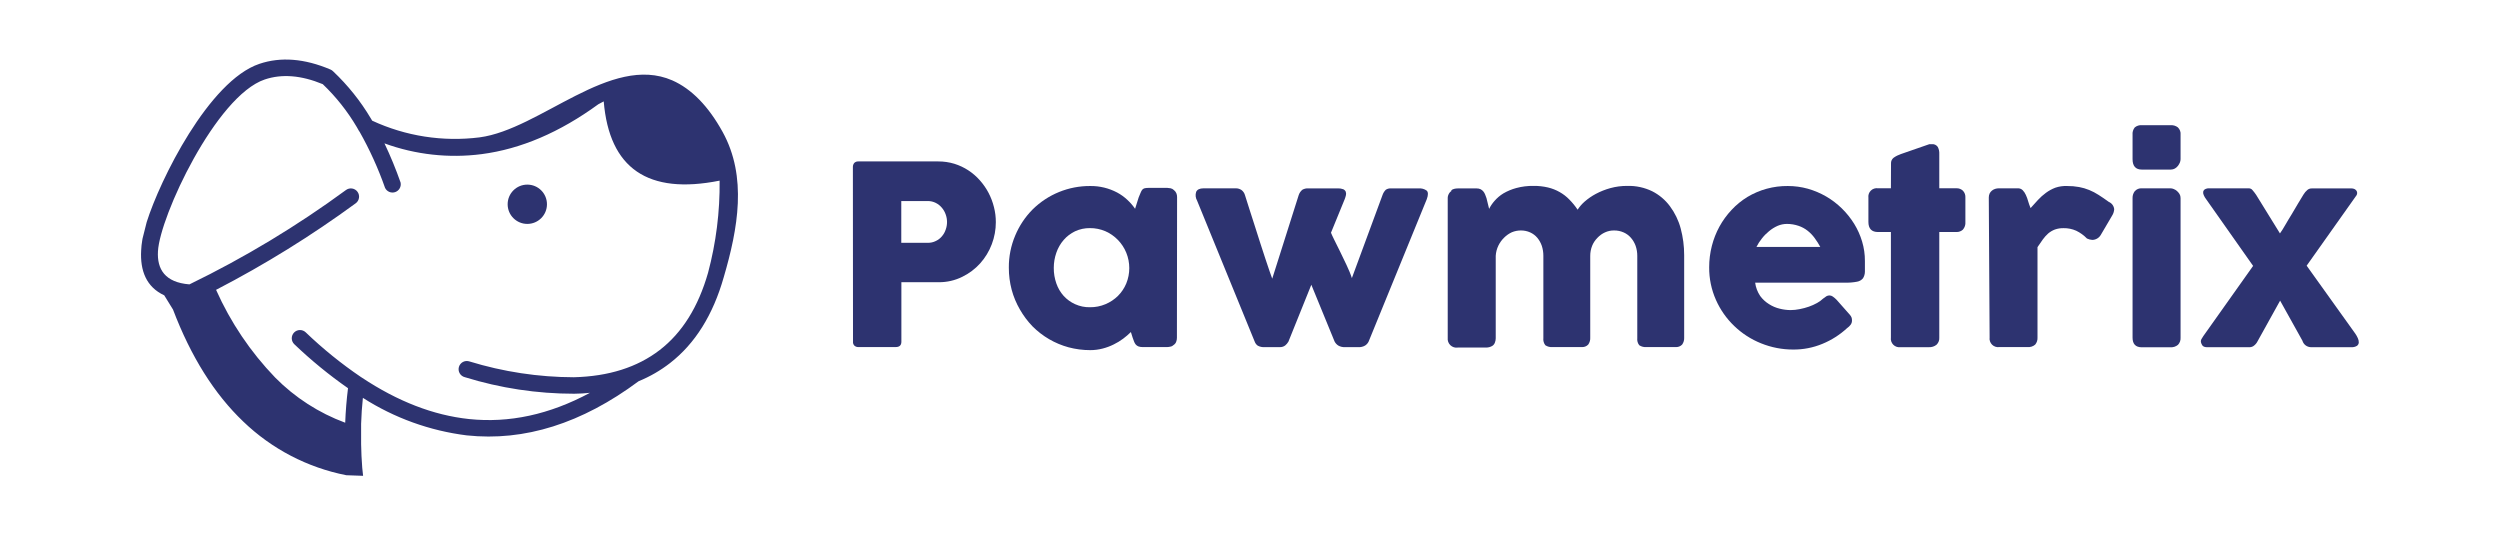 <svg width="168" height="36" viewBox="0 0 168 36" fill="none" xmlns="http://www.w3.org/2000/svg">
<g clip-path="url(#clip0_1552_393)">
<path d="M57.314 11.234C57.309 11.132 57.341 11.032 57.404 10.952C57.441 10.916 57.484 10.888 57.532 10.87C57.58 10.852 57.631 10.844 57.682 10.848H63.052C63.419 10.846 63.784 10.9 64.135 11.006C64.798 11.213 65.391 11.599 65.849 12.121C66.077 12.378 66.274 12.661 66.433 12.965C66.591 13.268 66.712 13.587 66.794 13.918C66.879 14.249 66.921 14.59 66.92 14.932C66.92 15.436 66.828 15.936 66.65 16.407C66.472 16.881 66.207 17.318 65.87 17.695C65.53 18.074 65.119 18.382 64.661 18.604C64.175 18.844 63.641 18.967 63.099 18.965H60.573V22.963C60.573 23.204 60.443 23.323 60.187 23.323H57.69C57.592 23.328 57.497 23.296 57.422 23.233C57.386 23.198 57.358 23.155 57.34 23.108C57.323 23.06 57.316 23.009 57.322 22.959L57.314 11.234ZM63.64 14.914C63.64 14.741 63.609 14.57 63.55 14.409C63.493 14.245 63.407 14.093 63.294 13.961C63.181 13.826 63.043 13.716 62.886 13.636C62.718 13.551 62.533 13.508 62.345 13.51H60.566V16.317H62.345C62.533 16.321 62.721 16.279 62.89 16.194C63.046 16.12 63.185 16.013 63.297 15.88C63.41 15.749 63.496 15.597 63.55 15.433C63.611 15.267 63.641 15.091 63.64 14.914Z" fill="#2D3370"/>
<path d="M79.089 22.699C79.09 22.793 79.073 22.886 79.038 22.973C79.006 23.058 78.948 23.13 78.872 23.179C78.813 23.239 78.736 23.28 78.652 23.294C78.581 23.311 78.508 23.321 78.436 23.323H76.779C76.682 23.326 76.585 23.31 76.494 23.276C76.426 23.248 76.365 23.203 76.317 23.146C76.269 23.085 76.231 23.015 76.205 22.941C76.173 22.858 76.14 22.771 76.108 22.674L75.996 22.313C75.834 22.473 75.662 22.621 75.48 22.757C75.28 22.907 75.066 23.037 74.841 23.146C74.603 23.265 74.353 23.358 74.094 23.424C73.824 23.494 73.547 23.529 73.268 23.529C72.773 23.53 72.281 23.466 71.803 23.338C70.888 23.089 70.054 22.603 69.385 21.931C69.056 21.59 68.772 21.209 68.537 20.798C68.296 20.383 68.11 19.938 67.985 19.474C67.857 18.99 67.792 18.491 67.794 17.991C67.787 17.248 67.933 16.511 68.223 15.826C68.496 15.174 68.891 14.579 69.389 14.077C69.9 13.572 70.506 13.172 71.171 12.902C71.837 12.631 72.549 12.495 73.268 12.5C73.896 12.493 74.516 12.643 75.072 12.937C75.317 13.068 75.544 13.231 75.747 13.42C75.946 13.603 76.124 13.807 76.278 14.03L76.519 13.265L76.66 12.926C76.687 12.855 76.726 12.789 76.776 12.731C76.819 12.69 76.873 12.661 76.931 12.648C77.017 12.631 77.106 12.624 77.194 12.626H78.446C78.519 12.629 78.591 12.637 78.663 12.652C78.746 12.669 78.823 12.71 78.883 12.771C78.955 12.825 79.012 12.897 79.049 12.98C79.085 13.064 79.102 13.155 79.1 13.247L79.089 22.699ZM70.814 18.009C70.811 18.363 70.87 18.714 70.987 19.048C71.094 19.357 71.26 19.642 71.478 19.885C71.694 20.121 71.955 20.31 72.247 20.441C72.559 20.582 72.9 20.653 73.243 20.646C73.602 20.651 73.958 20.581 74.289 20.441C74.601 20.31 74.885 20.122 75.126 19.885C75.366 19.646 75.556 19.361 75.686 19.048C75.955 18.387 75.955 17.646 75.686 16.984C75.424 16.341 74.924 15.824 74.289 15.541C73.959 15.399 73.603 15.326 73.243 15.329C72.899 15.325 72.559 15.397 72.247 15.541C71.953 15.681 71.691 15.88 71.478 16.126C71.261 16.377 71.094 16.667 70.987 16.981C70.873 17.306 70.814 17.649 70.814 17.995V18.009Z" fill="#2D3370"/>
<path d="M80.445 13.485C80.394 13.397 80.361 13.299 80.35 13.198C80.339 13.096 80.349 12.994 80.381 12.897C80.453 12.735 80.619 12.655 80.882 12.655H83.047C83.184 12.653 83.317 12.694 83.43 12.771C83.542 12.855 83.623 12.975 83.661 13.11L83.975 14.102C84.09 14.463 84.209 14.845 84.336 15.224L84.697 16.357L85.036 17.396C85.14 17.713 85.231 17.987 85.314 18.222C85.397 18.456 85.454 18.626 85.494 18.727L87.273 13.11C87.32 12.968 87.407 12.843 87.522 12.749C87.641 12.683 87.776 12.651 87.912 12.659H89.904C90.027 12.654 90.149 12.673 90.265 12.716C90.337 12.747 90.396 12.804 90.431 12.875C90.459 12.949 90.465 13.029 90.449 13.106C90.428 13.2 90.4 13.291 90.366 13.38L89.442 15.639C89.478 15.736 89.554 15.895 89.665 16.122C89.777 16.349 89.907 16.606 90.048 16.894C90.189 17.183 90.337 17.486 90.485 17.803C90.633 18.121 90.759 18.413 90.846 18.687L92.903 13.113C92.948 12.977 93.024 12.854 93.126 12.752C93.226 12.685 93.345 12.653 93.465 12.662H95.324C95.522 12.642 95.72 12.695 95.88 12.814C95.977 12.915 95.984 13.102 95.88 13.384L91.968 22.962C91.915 23.067 91.835 23.155 91.737 23.219C91.602 23.299 91.446 23.337 91.289 23.327H90.405C90.239 23.34 90.073 23.302 89.929 23.219C89.825 23.151 89.741 23.058 89.684 22.948L88.121 19.135L86.58 22.962C86.523 23.06 86.448 23.147 86.36 23.219C86.256 23.295 86.128 23.333 85.999 23.327H84.996C84.832 23.34 84.668 23.307 84.523 23.23C84.429 23.164 84.357 23.07 84.318 22.962L80.445 13.485Z" fill="#2D3370"/>
<path d="M97.507 12.803C97.571 12.745 97.65 12.705 97.734 12.688C97.811 12.671 97.89 12.662 97.969 12.662H99.236C99.325 12.66 99.414 12.678 99.495 12.716C99.567 12.752 99.629 12.803 99.68 12.864C99.732 12.927 99.773 12.998 99.802 13.074C99.835 13.149 99.864 13.232 99.892 13.315L100.069 14.037C100.165 13.844 100.287 13.664 100.43 13.503C100.601 13.305 100.802 13.134 101.025 12.998C101.296 12.84 101.586 12.719 101.888 12.637C102.269 12.534 102.663 12.485 103.057 12.493C103.381 12.488 103.705 12.523 104.021 12.597C104.298 12.662 104.564 12.767 104.811 12.908C105.05 13.043 105.269 13.212 105.46 13.409C105.667 13.618 105.853 13.847 106.016 14.091C106.147 13.888 106.307 13.705 106.489 13.546C106.72 13.345 106.973 13.171 107.243 13.027C107.553 12.863 107.88 12.734 108.217 12.641C108.589 12.539 108.973 12.489 109.358 12.493C109.937 12.477 110.511 12.601 111.032 12.854C111.5 13.092 111.906 13.435 112.219 13.857C112.551 14.304 112.796 14.809 112.941 15.347C113.099 15.935 113.178 16.541 113.176 17.151V22.674C113.188 22.846 113.139 23.017 113.039 23.157C112.981 23.216 112.912 23.261 112.835 23.29C112.758 23.318 112.676 23.33 112.595 23.323H110.657C110.482 23.341 110.306 23.297 110.159 23.201C110.106 23.134 110.067 23.058 110.044 22.976C110.022 22.894 110.015 22.809 110.025 22.724V17.19C110.026 16.962 109.988 16.735 109.914 16.519C109.842 16.32 109.735 16.137 109.596 15.978C109.462 15.822 109.294 15.699 109.105 15.617C108.903 15.528 108.684 15.484 108.463 15.487C108.255 15.485 108.049 15.528 107.86 15.614C107.67 15.699 107.498 15.822 107.355 15.974C107.2 16.128 107.077 16.31 106.994 16.512C106.906 16.732 106.862 16.967 106.864 17.205V22.674C106.876 22.846 106.828 23.017 106.727 23.157C106.67 23.216 106.6 23.261 106.524 23.29C106.447 23.318 106.365 23.33 106.283 23.323H104.342C104.168 23.34 103.993 23.297 103.847 23.201C103.795 23.134 103.756 23.058 103.733 22.976C103.71 22.894 103.704 22.809 103.714 22.724V17.19C103.715 16.962 103.68 16.736 103.609 16.519C103.542 16.322 103.439 16.139 103.306 15.978C103.175 15.823 103.011 15.7 102.826 15.617C102.628 15.528 102.412 15.484 102.195 15.487C101.99 15.488 101.788 15.528 101.599 15.606C101.406 15.694 101.23 15.817 101.08 15.967C100.921 16.121 100.79 16.302 100.693 16.501C100.588 16.716 100.527 16.951 100.513 17.19V22.732C100.513 22.829 100.495 22.926 100.459 23.017C100.429 23.106 100.371 23.183 100.293 23.237C100.23 23.277 100.16 23.308 100.087 23.327C100.016 23.347 99.942 23.357 99.867 23.356H97.969C97.879 23.37 97.787 23.364 97.7 23.337C97.613 23.31 97.533 23.263 97.467 23.2C97.401 23.137 97.35 23.06 97.319 22.974C97.288 22.889 97.277 22.797 97.287 22.706V13.326C97.284 13.224 97.309 13.123 97.359 13.034C97.402 12.947 97.47 12.874 97.554 12.825L97.507 12.803Z" fill="#2D3370"/>
<path d="M124.128 22.046C123.641 22.496 123.078 22.855 122.464 23.107C121.844 23.364 121.179 23.494 120.508 23.489C119.766 23.492 119.031 23.35 118.343 23.071C117.672 22.803 117.059 22.407 116.539 21.905C116.02 21.408 115.603 20.813 115.312 20.156C115.005 19.465 114.85 18.718 114.857 17.962C114.856 17.475 114.917 16.991 115.038 16.519C115.154 16.067 115.326 15.63 115.55 15.22C115.772 14.818 116.044 14.444 116.359 14.109C116.671 13.773 117.028 13.48 117.419 13.24C118.241 12.746 119.182 12.491 120.14 12.5C120.598 12.499 121.053 12.561 121.494 12.684C121.924 12.807 122.337 12.983 122.724 13.207C123.107 13.431 123.461 13.701 123.778 14.012C124.092 14.321 124.368 14.666 124.601 15.04C124.83 15.413 125.01 15.814 125.135 16.234C125.261 16.658 125.324 17.098 125.322 17.54C125.322 17.831 125.322 18.072 125.322 18.262C125.32 18.418 125.275 18.57 125.192 18.702C125.093 18.822 124.953 18.903 124.799 18.929C124.535 18.98 124.267 19.002 123.998 18.994H117.946C117.988 19.316 118.104 19.623 118.286 19.892C118.446 20.11 118.647 20.295 118.877 20.437C119.099 20.58 119.343 20.683 119.599 20.744C119.835 20.804 120.077 20.835 120.321 20.838C120.529 20.837 120.737 20.815 120.941 20.773C121.151 20.733 121.357 20.677 121.559 20.607C121.748 20.541 121.932 20.459 122.107 20.361C122.252 20.284 122.385 20.187 122.504 20.073C122.578 20.014 122.655 19.958 122.735 19.907C122.798 19.871 122.869 19.853 122.941 19.853C123.021 19.855 123.099 19.881 123.164 19.928C123.257 19.992 123.343 20.066 123.421 20.148L124.312 21.155C124.364 21.213 124.405 21.28 124.431 21.354C124.446 21.413 124.453 21.473 124.453 21.534C124.456 21.637 124.424 21.739 124.362 21.823C124.297 21.91 124.218 21.985 124.128 22.046ZM120.086 15.047C119.869 15.047 119.654 15.091 119.455 15.177C119.246 15.27 119.052 15.391 118.877 15.538C118.698 15.683 118.535 15.849 118.394 16.032C118.254 16.206 118.133 16.395 118.033 16.595H122.324C122.211 16.385 122.083 16.183 121.941 15.992C121.807 15.809 121.65 15.646 121.472 15.505C121.29 15.362 121.085 15.251 120.866 15.177C120.615 15.091 120.351 15.047 120.086 15.047Z" fill="#2D3370"/>
<path d="M127.076 10.992C127.071 10.918 127.084 10.844 127.114 10.775C127.144 10.708 127.191 10.648 127.249 10.602C127.4 10.495 127.565 10.412 127.74 10.353L129.649 9.69C129.675 9.686 129.702 9.686 129.728 9.69H129.801C129.88 9.678 129.96 9.689 130.034 9.721C130.107 9.753 130.17 9.805 130.216 9.87C130.293 10.015 130.329 10.178 130.32 10.342V12.652H131.471C131.551 12.648 131.631 12.661 131.706 12.689C131.781 12.717 131.85 12.759 131.908 12.814C131.968 12.877 132.013 12.952 132.042 13.034C132.07 13.116 132.081 13.204 132.074 13.29V14.914C132.083 15.006 132.072 15.1 132.044 15.188C132.015 15.277 131.969 15.359 131.908 15.43C131.85 15.484 131.781 15.526 131.706 15.554C131.631 15.582 131.551 15.595 131.471 15.592H130.32V22.681C130.327 22.77 130.314 22.86 130.282 22.943C130.25 23.027 130.2 23.102 130.136 23.165C129.992 23.281 129.809 23.34 129.624 23.331H127.718C127.63 23.343 127.54 23.335 127.456 23.307C127.371 23.279 127.294 23.231 127.231 23.168C127.168 23.105 127.121 23.029 127.092 22.944C127.064 22.859 127.056 22.769 127.069 22.681V15.592H126.203C125.773 15.592 125.557 15.365 125.557 14.914V13.29C125.545 13.203 125.553 13.114 125.581 13.03C125.609 12.947 125.657 12.871 125.72 12.809C125.782 12.747 125.859 12.7 125.943 12.673C126.026 12.646 126.116 12.638 126.203 12.652H127.069L127.076 10.992Z" fill="#2D3370"/>
<path d="M133.647 13.276C133.645 13.18 133.665 13.085 133.705 12.998C133.743 12.924 133.796 12.859 133.86 12.807C133.926 12.755 134.001 12.716 134.08 12.691C134.158 12.667 134.238 12.655 134.319 12.655H135.589C135.651 12.651 135.712 12.661 135.77 12.682C135.828 12.704 135.881 12.738 135.924 12.781C136.014 12.874 136.086 12.981 136.137 13.099C136.202 13.237 136.254 13.381 136.293 13.528C136.338 13.682 136.392 13.834 136.455 13.983C136.621 13.795 136.787 13.622 136.953 13.434C137.115 13.259 137.294 13.099 137.487 12.958C137.68 12.816 137.891 12.701 138.115 12.615C138.369 12.528 138.637 12.489 138.905 12.5C139.177 12.497 139.449 12.52 139.717 12.569C139.948 12.611 140.174 12.678 140.392 12.767C140.614 12.857 140.826 12.969 141.027 13.099C141.236 13.232 141.464 13.387 141.713 13.568C141.812 13.61 141.898 13.678 141.962 13.765C142.026 13.852 142.064 13.955 142.074 14.062C142.064 14.215 142.016 14.363 141.933 14.492L141.168 15.794C141.109 15.892 141.027 15.973 140.929 16.03C140.83 16.088 140.719 16.119 140.605 16.122C140.48 16.115 140.357 16.083 140.244 16.028C140.036 15.813 139.792 15.636 139.522 15.505C139.253 15.386 138.961 15.326 138.667 15.332C138.472 15.328 138.278 15.359 138.093 15.422C137.929 15.484 137.777 15.573 137.642 15.686C137.508 15.806 137.387 15.94 137.281 16.086C137.166 16.245 137.047 16.418 136.92 16.609V22.674C136.932 22.849 136.877 23.022 136.765 23.157C136.695 23.218 136.613 23.264 136.524 23.293C136.435 23.321 136.342 23.331 136.249 23.323H134.358C134.27 23.337 134.179 23.329 134.094 23.301C134.009 23.273 133.931 23.226 133.868 23.163C133.804 23.1 133.756 23.023 133.727 22.938C133.698 22.853 133.689 22.763 133.702 22.674L133.647 13.276Z" fill="#2D3370"/>
<path d="M143.308 9.058C143.299 8.969 143.308 8.879 143.334 8.794C143.36 8.708 143.402 8.629 143.459 8.56C143.592 8.452 143.761 8.399 143.932 8.412H145.881C146.051 8.404 146.218 8.457 146.353 8.56C146.42 8.624 146.47 8.702 146.502 8.788C146.533 8.874 146.544 8.967 146.534 9.058V10.696C146.532 10.771 146.518 10.846 146.491 10.916C146.457 10.997 146.413 11.073 146.361 11.143C146.304 11.215 146.234 11.277 146.155 11.324C146.071 11.371 145.977 11.396 145.881 11.396H143.932C143.517 11.396 143.308 11.161 143.308 10.696V9.058Z" fill="#2D3370"/>
<path d="M143.308 13.308C143.303 13.141 143.357 12.978 143.459 12.846C143.518 12.78 143.591 12.728 143.673 12.695C143.755 12.662 143.844 12.648 143.932 12.655H145.855C145.93 12.656 146.004 12.672 146.072 12.702C146.153 12.733 146.227 12.778 146.292 12.835C146.36 12.895 146.418 12.964 146.465 13.041C146.512 13.122 146.536 13.215 146.534 13.308V22.688C146.54 22.776 146.528 22.865 146.498 22.948C146.468 23.032 146.422 23.108 146.361 23.172C146.219 23.289 146.039 23.349 145.855 23.338H143.932C143.517 23.338 143.308 23.121 143.308 22.688V13.308Z" fill="#2D3370"/>
<path d="M147.905 23.002C147.896 22.963 147.895 22.922 147.903 22.882C147.91 22.843 147.926 22.805 147.948 22.771C147.992 22.696 148.031 22.634 148.064 22.584L151.409 17.868L148.241 13.369C148.184 13.297 148.136 13.216 148.1 13.131C148.061 13.061 148.045 12.98 148.053 12.9C148.057 12.865 148.069 12.832 148.088 12.802C148.107 12.772 148.132 12.746 148.161 12.727C148.258 12.67 148.37 12.645 148.482 12.655H151.124C151.172 12.655 151.218 12.667 151.261 12.688C151.304 12.709 151.341 12.74 151.369 12.778C151.456 12.877 151.537 12.982 151.611 13.092L153.213 15.686C153.322 15.534 153.444 15.343 153.574 15.112C153.704 14.881 153.856 14.639 154.007 14.39C154.159 14.142 154.296 13.896 154.433 13.669C154.57 13.442 154.689 13.236 154.794 13.074C154.865 12.955 154.955 12.849 155.061 12.76C155.143 12.694 155.245 12.66 155.35 12.662H158.031C158.096 12.662 158.159 12.676 158.219 12.702C158.275 12.729 158.323 12.77 158.359 12.821C158.393 12.873 158.407 12.936 158.399 12.998C158.388 13.081 158.35 13.158 158.291 13.218L155.007 17.854L158.276 22.421C158.343 22.517 158.399 22.618 158.446 22.724C158.49 22.816 158.512 22.916 158.511 23.017C158.508 23.061 158.496 23.104 158.474 23.142C158.453 23.181 158.424 23.214 158.388 23.24C158.273 23.31 158.139 23.341 158.006 23.331H155.285C155.157 23.326 155.033 23.282 154.932 23.204C154.831 23.125 154.758 23.017 154.722 22.894L153.224 20.203L151.712 22.927C151.657 23.041 151.577 23.14 151.478 23.219C151.4 23.286 151.302 23.325 151.2 23.331H148.277C148.206 23.332 148.136 23.314 148.075 23.28C148.008 23.235 147.959 23.169 147.934 23.092L147.905 23.002Z" fill="#2D3370"/>
<path d="M48.563 8.871C47.601 7.129 46.471 5.972 45.175 5.4C41.025 3.596 36.309 8.69 32.227 9.231C29.764 9.541 27.263 9.153 25.01 8.109L24.92 7.958C24.228 6.793 23.378 5.731 22.394 4.801C22.34 4.745 22.277 4.701 22.206 4.671C20.463 3.932 18.868 3.805 17.435 4.289C14.036 5.429 10.741 12.107 9.857 14.928L9.579 16.032L9.561 16.137C9.521 16.364 9.496 16.595 9.486 16.826C9.41 18.186 9.828 19.286 11.037 19.846L11.626 20.802C12.828 23.964 14.402 26.473 16.346 28.327C18.26 30.17 20.664 31.422 23.27 31.935L24.4 31.975C24.378 31.794 24.36 31.614 24.342 31.427C24.299 30.903 24.277 30.373 24.267 29.846V28.703C24.263 28.669 24.263 28.635 24.267 28.602C24.267 28.562 24.267 28.522 24.267 28.483C24.285 27.902 24.324 27.317 24.386 26.736C26.496 28.087 28.882 28.948 31.368 29.258C35.249 29.669 39.098 28.456 42.916 25.618C43.672 25.309 44.382 24.899 45.027 24.398C46.711 23.09 47.914 21.166 48.636 18.626C49.592 15.361 50.223 11.887 48.563 8.871ZM47.582 18.327C46.925 20.628 45.842 22.36 44.334 23.522C42.826 24.683 40.901 25.293 38.56 25.351C36.181 25.345 33.816 24.986 31.541 24.287C31.471 24.264 31.396 24.255 31.322 24.261C31.248 24.267 31.176 24.289 31.11 24.323C31.045 24.358 30.987 24.406 30.94 24.464C30.893 24.521 30.859 24.588 30.838 24.659C30.818 24.731 30.812 24.806 30.821 24.879C30.83 24.953 30.854 25.024 30.892 25.088C30.929 25.153 30.979 25.209 31.039 25.253C31.098 25.298 31.166 25.33 31.238 25.347C33.618 26.084 36.095 26.459 38.586 26.459C38.946 26.459 39.307 26.43 39.646 26.397C36.928 27.86 34.214 28.446 31.505 28.158C29.124 27.903 26.73 26.977 24.324 25.38C24.303 25.363 24.28 25.348 24.256 25.337C22.935 24.442 21.693 23.436 20.542 22.331C20.436 22.23 20.294 22.175 20.147 22.178C20 22.181 19.861 22.243 19.759 22.349C19.658 22.456 19.603 22.598 19.606 22.744C19.61 22.891 19.671 23.031 19.777 23.132C20.903 24.208 22.109 25.196 23.386 26.087C23.29 26.859 23.227 27.632 23.198 28.407C21.425 27.751 19.817 26.714 18.489 25.369C16.833 23.651 15.49 21.657 14.52 19.477C17.792 17.783 20.929 15.839 23.902 13.662C24.021 13.576 24.1 13.446 24.123 13.301C24.146 13.156 24.111 13.008 24.025 12.89C23.939 12.771 23.809 12.691 23.664 12.668C23.519 12.645 23.371 12.681 23.253 12.767C19.944 15.195 16.422 17.318 12.73 19.11C11.084 18.98 10.546 18.088 10.615 16.887C10.738 14.549 14.52 6.446 17.789 5.342C18.941 4.953 20.242 5.057 21.69 5.656C22.582 6.508 23.352 7.48 23.978 8.542C24.028 8.629 24.082 8.719 24.133 8.816L24.158 8.842C24.841 10.05 25.416 11.317 25.876 12.626C25.935 12.749 26.038 12.845 26.163 12.897C26.289 12.949 26.429 12.953 26.558 12.909C26.686 12.864 26.794 12.774 26.86 12.656C26.927 12.537 26.948 12.398 26.919 12.265C26.605 11.37 26.244 10.492 25.836 9.635C27.925 10.397 30.167 10.644 32.371 10.357C35.001 10.013 37.614 8.896 40.209 7.005L40.57 6.814C40.948 11.326 43.544 13.101 48.358 12.139C48.381 14.227 48.12 16.309 47.582 18.327Z" fill="#2D3370"/>
<path d="M35.435 15.047C36.165 15.047 36.756 14.456 36.756 13.727C36.756 12.997 36.165 12.406 35.435 12.406C34.706 12.406 34.114 12.997 34.114 13.727C34.114 14.456 34.706 15.047 35.435 15.047Z" fill="#2D3370"/>
</g>
<defs>
<clipPath id="clip0_1552_393">
<rect width="149" height="28" fill="white" transform="translate(9.5 4)"/>
</clipPath>
</defs>
</svg>
